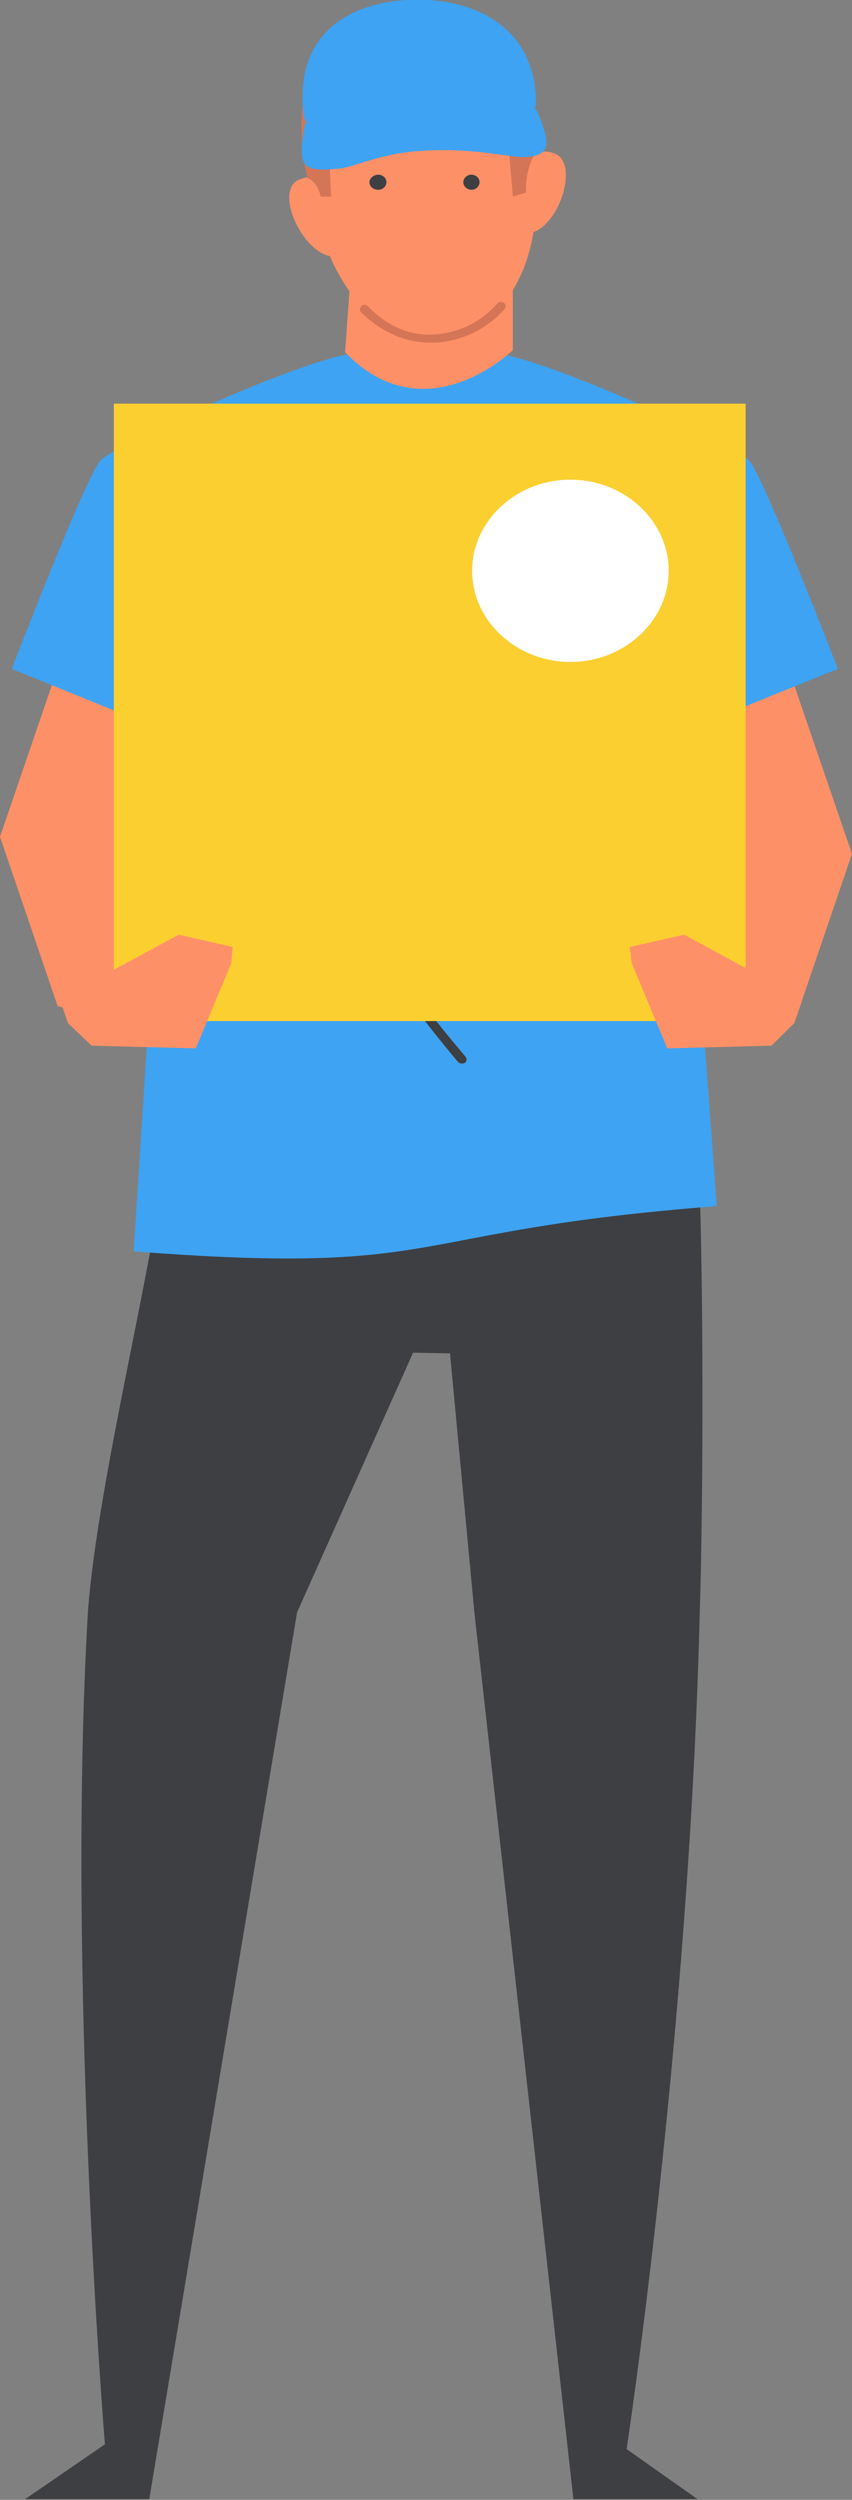 <svg xmlns="http://www.w3.org/2000/svg" width="58" height="170" viewBox="0 0 58 170"><rect x="0" y="0" width="58" height="170" fill="#808080" stroke="none"/><g><g><g><path fill="#fe9067" d="M11.017 45.3S8.4 56.39 8.099 58.348c-.252 1.957-.05 11.277-.05 11.277l-4.125-1.211L0 56.904 4.024 45.16z"/></g><g><path fill="#fe9067" d="M46.98 46.46s2.616 11.09 2.918 13.048c.301 1.957.05 11.277.05 11.277l4.125-1.211 3.924-11.51-4.025-11.744z"/></g><g><path fill="#3e3f43" d="M20.222 109.65l7.897-17.662 2.515.047 1.66 17.615 6.741 60.301h8.451l-4.829-3.401s4.276-28.1 4.98-56.947c.252-7.829.252-22.601-.05-29.871l-36.42-.932c-.402 5.825-4.527 21.856-5.181 30.803-1.459 24.885 1.157 56.62 1.157 56.62l-5.433 3.728h8.451z"/></g><g><path fill="#3ea3f2" d="M48.79 82.022C27.008 83.7 30.83 86.775 9.1 85.098l2.264-35.324L.8 45.487S5.83 32.439 6.836 31.32c1.007-1.118 14.99-7.502 17.758-7.316 1.106.047 2.716.14 4.326.28 1.66-.14 3.22-.233 4.326-.28 2.767-.186 16.801 6.198 17.757 7.316 1.006 1.119 6.036 14.167 6.036 14.167l-10.614 4.287z"/></g><g><path fill="#3e3f43" d="M42.054 68.552c.101 0 .252-.047.302-.14.05-.14 0-.326-.15-.42-9.76-4.8-17.506-12.675-21.782-22.135-.05-.14-.252-.233-.403-.14-.15.047-.251.234-.15.373 4.376 9.554 12.223 17.522 22.083 22.369 0 .046.05.093.1.093z"/></g><g><path fill="#3e3f43" d="M31.439 72.324c.05 0 .15 0 .2-.046.152-.093.152-.28.051-.42-4.074-4.8-6.942-8.9-8.853-14.26-.05-.14-.252-.232-.403-.186-.15.047-.251.233-.2.373 1.96 5.452 4.879 9.553 8.953 14.446a.4.4 0 0 0 .252.093z"/></g><g><path fill="#3e3f43" d="M45.88 46.74c.202 0 .353-.14.302-.327-.402-4.333.705-8.76 3.12-12.535.1-.14.05-.326-.101-.42a.343.343 0 0 0-.453.094c-2.465 3.821-3.622 8.434-3.22 12.862.05.232.202.326.353.326z"/></g><g><path fill="#fe9067" d="M34.909 17.01v6.804s-5.936 5.825-11.419.14l.503-6.944z"/></g><g><path fill="#fe9067" d="M29.33 1.167c6.39.186 7.295 6.757 7.194 12.302-.1 5.546-2.767 9.227-6.841 9.507-4.024.28-6.992-3.449-8.2-8.528-1.207-5.08-2.414-13.56 7.848-13.281z"/></g><g><path fill="#fe9067" d="M35.616 12.067s0-2.236 2.012-1.677c2.063.559.201 5.825-2.012 5.452-2.264-.373 0-3.775 0-3.775z"/></g><g><path fill="#fe9067" d="M22.632 13.654s-.302-2.236-2.264-1.444c-1.911.792.604 5.825 2.767 5.172 2.163-.605-.503-3.728-.503-3.728z"/></g><g><path fill="#d47557" d="M29.273 23.298h.453a6.812 6.812 0 0 0 4.628-2.284c.1-.14.1-.326-.05-.42-.151-.092-.352-.092-.453.048-1.107 1.258-2.565 1.957-4.175 2.097-1.71.14-3.27-.513-4.628-1.911-.15-.14-.352-.14-.453 0-.1.14-.15.28 0 .42 1.308 1.304 2.968 2.05 4.678 2.05z"/></g><g><path fill="#d47557" d="M29.482 1.023c5.232.233 6.942 4.707 6.942 9.414 0 0-.704 1.072-.604 2.656l-.905.28-.352-4.148s-1.811-.373-1.359-3.355c0 0-5.432 1.584-9.306.559 0 0 .604 2.703-1.509 3.448l.151 3.496h-.704s-.201-1.026-.906-1.259c-1.106-4.94-.503-11.557 8.552-11.09z"/></g><g/><g/><g><path fill="#3ea3f2" d="M28.778 10.254c3.572-.233 5.986.513 7.093.42 1.51-.14 1.71-.746.704-3.076-.05-.093-.1-.233-.251-.326h.15v-.886C36.073 1.353 31.647-.23 27.673.002c-3.974.233-7.445 2.33-7.043 7.363 0 .326.05.606.151.885h.15a.397.397 0 0 0-.2.327c-.503 2.889-.1 3.122 2.364 2.889 1.157-.14 2.918-1.072 5.684-1.212z"/></g><g><path fill="#fccf31" d="M50.76 27.45H7.75v41.987h43.01z"/></g><g><path fill="#fe9067" d="M46.582 63.56l-3.722.839.15 1.118 2.415 5.779 7.093-.187 1.56-1.537.553-1.632z"/></g><g><path fill="#fff" d="M38.83 45.016c3.673 0 6.69-2.796 6.69-6.198 0-3.402-3.017-6.198-6.69-6.198-3.672 0-6.69 2.796-6.69 6.198 0 3.402 3.018 6.198 6.69 6.198z"/></g><g><path fill="#fe9067" d="M12.169 63.56l3.672.839-.1 1.118-2.415 5.779-7.093-.187-1.61-1.537-.553-1.632z"/></g><g><path fill="#3e3f43" d="M32.093 12.905c.302 0 .554-.233.554-.512 0-.28-.252-.513-.554-.513-.301 0-.553.233-.553.513s.252.512.553.512z"/></g><g><path fill="#3e3f43" d="M25.754 12.905c.301 0 .553-.233.553-.512 0-.28-.252-.513-.553-.513-.302 0-.604.233-.604.513s.252.512.604.512z"/></g></g></g></svg>